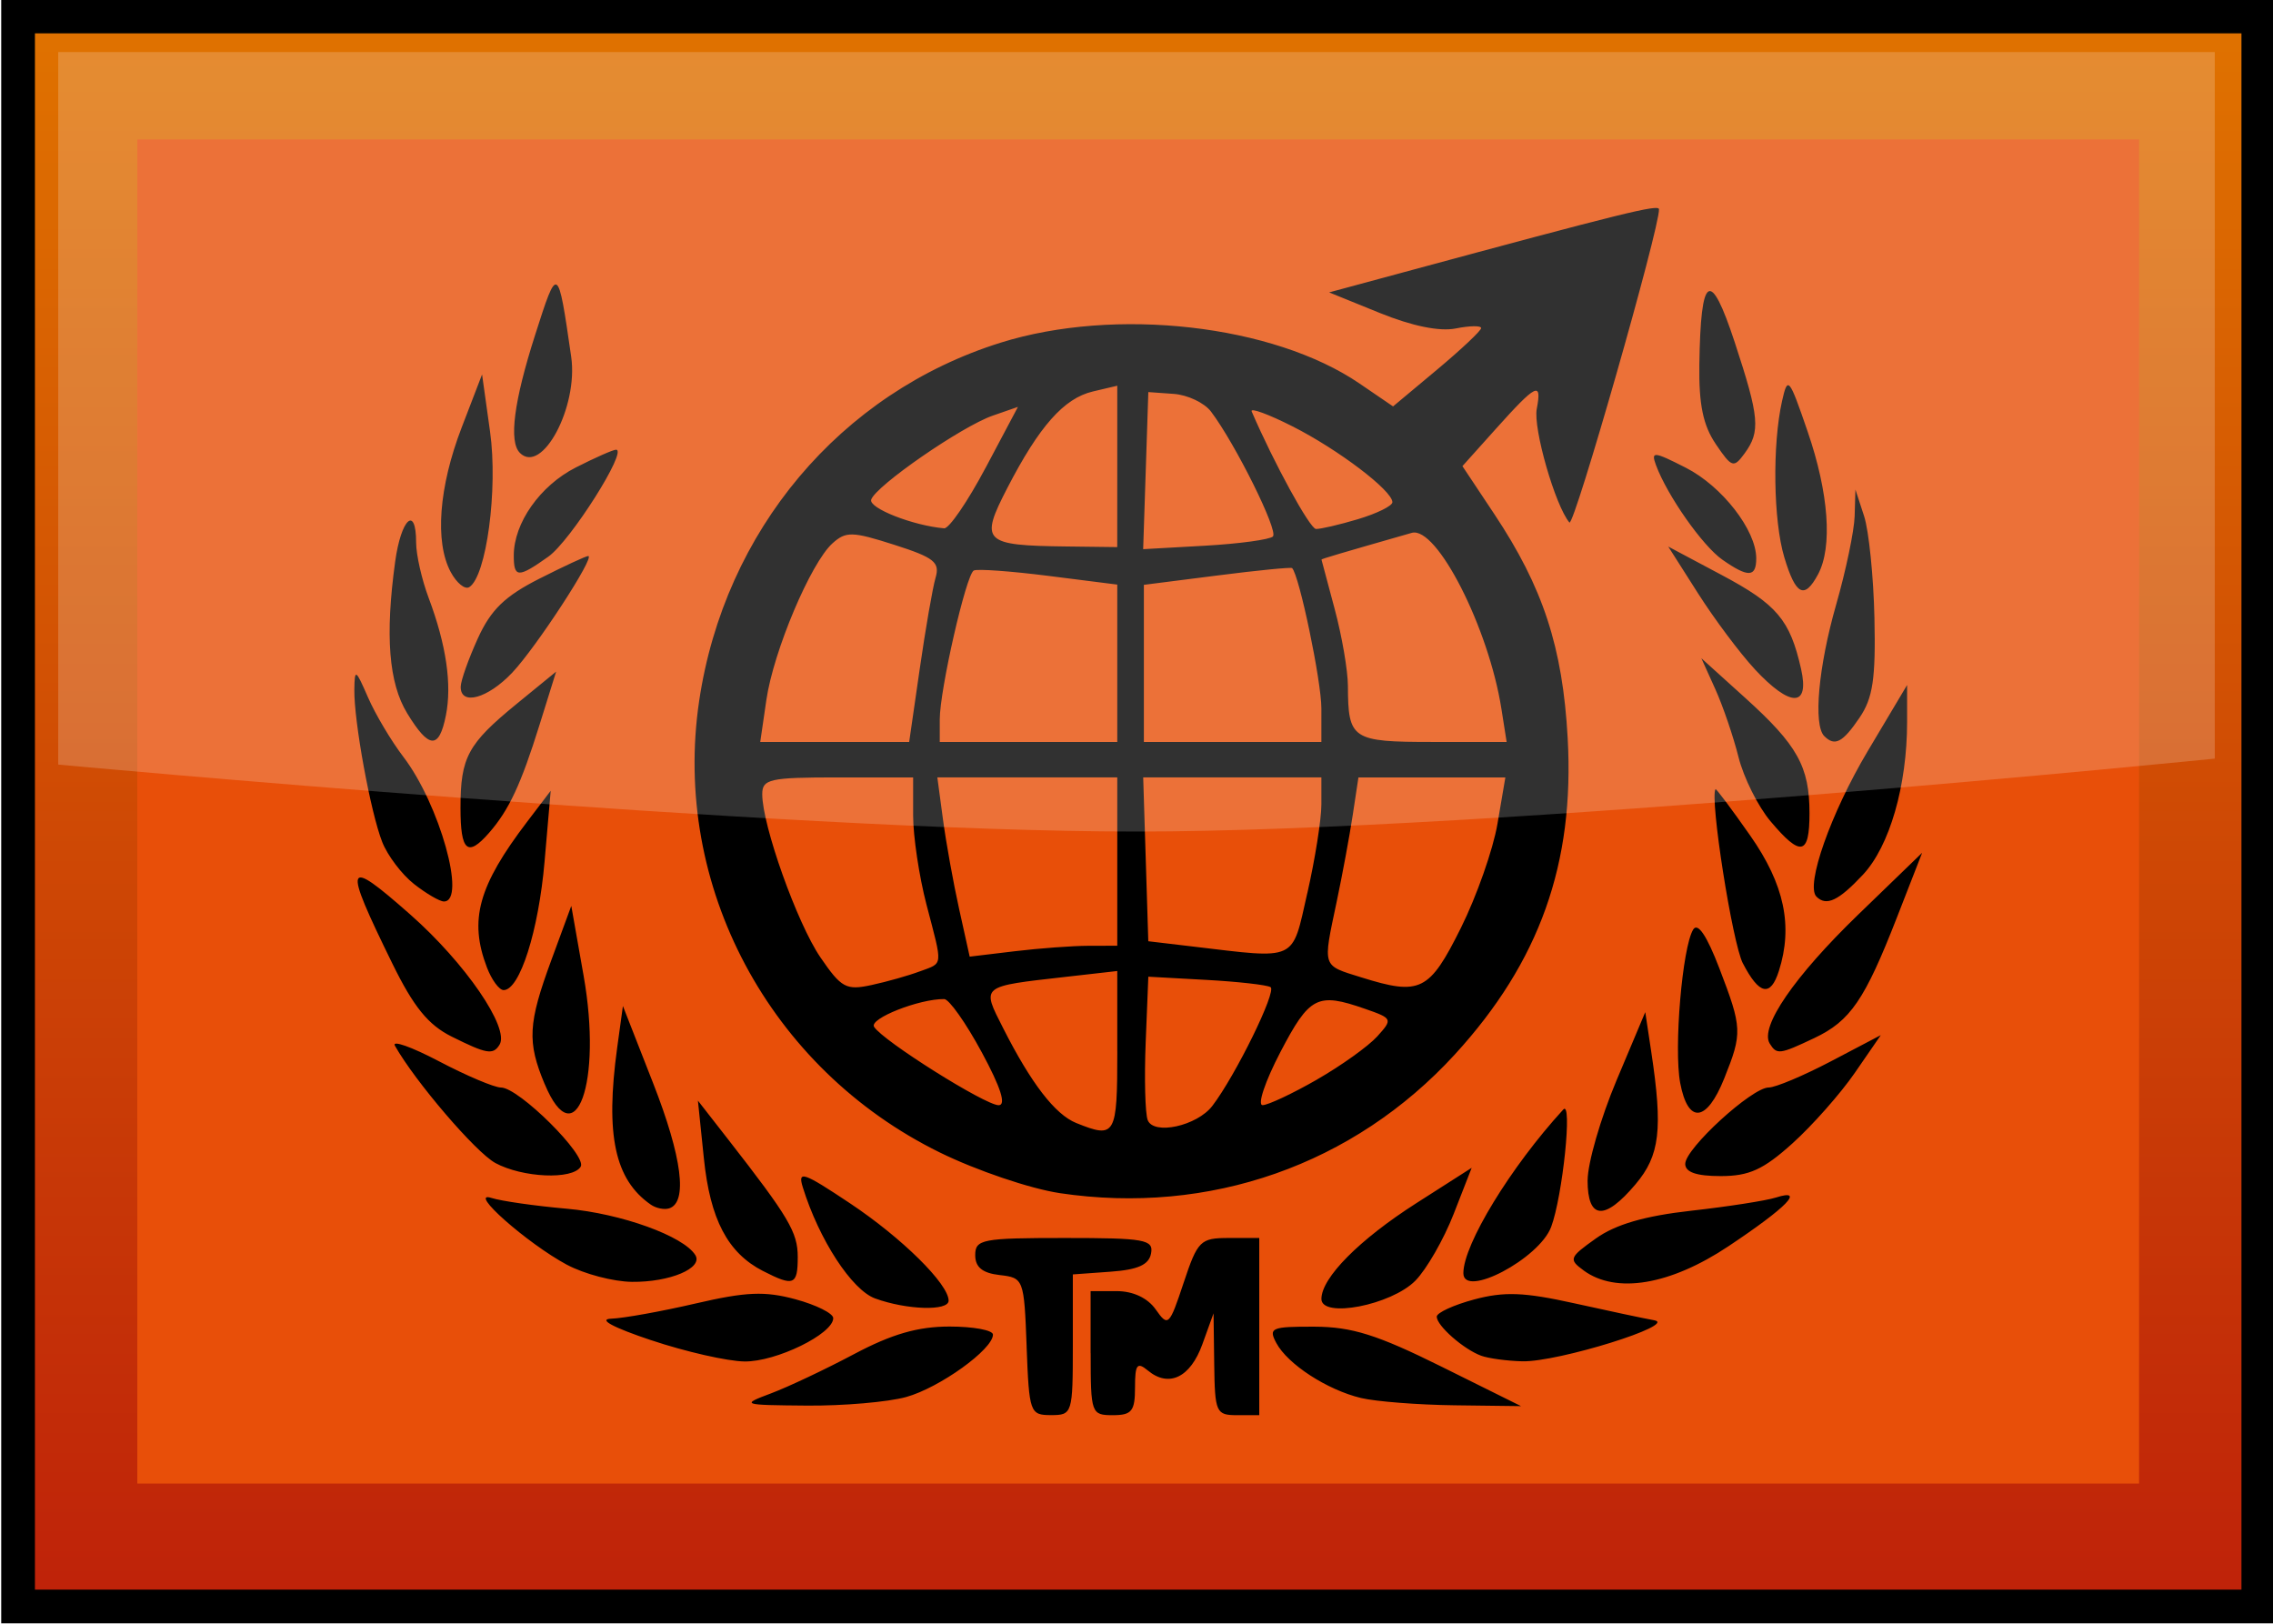 <?xml version="1.0" encoding="UTF-8" standalone="no"?>
<!-- Created with Inkscape (http://www.inkscape.org/) -->

<svg
   width="70mm"
   height="50mm"
   viewBox="0 0 70 50"
   version="1.1"
   id="svg22247"
   xml:space="preserve"
   inkscape:version="1.2.2 (b0a8486541, 2022-12-01)"
   sodipodi:docname="tr.svg"
   xmlns:inkscape="http://www.inkscape.org/namespaces/inkscape"
   xmlns:sodipodi="http://sodipodi.sourceforge.net/DTD/sodipodi-0.dtd"
   xmlns:xlink="http://www.w3.org/1999/xlink"
   xmlns="http://www.w3.org/2000/svg"
   xmlns:svg="http://www.w3.org/2000/svg"><sodipodi:namedview
     id="namedview22249"
     pagecolor="#ffffff"
     bordercolor="#999999"
     borderopacity="1"
     inkscape:showpageshadow="0"
     inkscape:pageopacity="0"
     inkscape:pagecheckerboard="0"
     inkscape:deskcolor="#d1d1d1"
     inkscape:document-units="mm"
     showgrid="false"
     inkscape:zoom="2.9469416"
     inkscape:cx="109.09615"
     inkscape:cy="100.10378"
     inkscape:window-width="1920"
     inkscape:window-height="1007"
     inkscape:window-x="1920"
     inkscape:window-y="0"
     inkscape:window-maximized="1"
     inkscape:current-layer="layer1" /><defs
     id="defs22244"><linearGradient
       inkscape:collect="always"
       id="linearGradient22899"><stop
         style="stop-color:#df7100;stop-opacity:1;"
         offset="0"
         id="stop22895" /><stop
         style="stop-color:#bf2309;stop-opacity:1;"
         offset="1"
         id="stop22897" /></linearGradient><linearGradient
       inkscape:collect="always"
       xlink:href="#linearGradient22899"
       id="linearGradient22901"
       x1="124.432"
       y1="121.004"
       x2="124.432"
       y2="166.967"
       gradientUnits="userSpaceOnUse" /><filter
       style="color-interpolation-filters:sRGB"
       inkscape:label="Drop Shadow"
       id="filter24704"
       x="-0.216"
       y="-0.28"
       width="1.431"
       height="1.559"><feFlood
         flood-opacity="1"
         flood-color="rgb(255,205,133)"
         result="flood"
         id="feFlood24694" /><feComposite
         in="flood"
         in2="SourceGraphic"
         operator="in"
         result="composite1"
         id="feComposite24696" /><feGaussianBlur
         in="composite1"
         stdDeviation="2.1"
         result="blur"
         id="feGaussianBlur24698" /><feOffset
         dx="0"
         dy="0"
         result="offset"
         id="feOffset24700" /><feComposite
         in="SourceGraphic"
         in2="offset"
         operator="over"
         result="fbSourceGraphic"
         id="feComposite24702" /><feColorMatrix
         result="fbSourceGraphicAlpha"
         in="fbSourceGraphic"
         values="0 0 0 -1 0 0 0 0 -1 0 0 0 0 -1 0 0 0 0 1 0"
         id="feColorMatrix24706" /><feFlood
         id="feFlood24708"
         flood-opacity="1"
         flood-color="rgb(255,205,133)"
         result="flood"
         in="fbSourceGraphic" /><feComposite
         in2="fbSourceGraphic"
         id="feComposite24710"
         in="flood"
         operator="in"
         result="composite1" /><feGaussianBlur
         id="feGaussianBlur24712"
         in="composite1"
         stdDeviation="2.1"
         result="blur" /><feOffset
         id="feOffset24714"
         dx="0"
         dy="0"
         result="offset" /><feComposite
         in2="offset"
         id="feComposite24716"
         in="fbSourceGraphic"
         operator="over"
         result="composite2" /></filter><clipPath
       clipPathUnits="userSpaceOnUse"
       id="clipPath25083"><rect
         style="fill:url(#linearGradient25087);fill-opacity:1;stroke:#000000;stroke-width:1.005;stroke-dasharray:none;stroke-opacity:1"
         id="rect25085"
         width="66.787"
         height="47.487"
         x="91.927"
         y="120.242" /></clipPath><linearGradient
       inkscape:collect="always"
       xlink:href="#linearGradient22899"
       id="linearGradient25087"
       gradientUnits="userSpaceOnUse"
       x1="124.432"
       y1="121.004"
       x2="124.432"
       y2="166.967" /></defs><g
     inkscape:label="Layer 1"
     inkscape:groupmode="layer"
     id="layer1"
     transform="translate(0.004,0.004)"><g
       id="g25092"
       transform="matrix(1.033,0,0,1.031,-94.408,-123.464)"><rect
         style="fill:url(#linearGradient22901);fill-opacity:1;stroke:#000000;stroke-width:1.005;stroke-dasharray:none;stroke-opacity:1"
         id="rect22893"
         width="66.787"
         height="47.487"
         x="91.927"
         y="120.242" /><rect
         style="fill:#e84f09;fill-opacity:1;stroke-width:0.005"
         id="rect23289"
         width="59.677"
         height="40.146"
         x="95.482"
         y="123.912" /><path
         style="fill:#000000;stroke-width:0.265;filter:url(#filter24704)"
         d="m 121.995,159.964 c -0.076,-2.018 -0.089,-2.052 -0.805,-2.134 -0.514,-0.059 -0.728,-0.234 -0.728,-0.595 0,-0.472 0.207,-0.512 2.665,-0.512 2.395,0 2.656,0.047 2.577,0.463 -0.064,0.338 -0.391,0.485 -1.21,0.544 l -1.122,0.081 v 2.101 c 0,2.056 -0.014,2.101 -0.65,2.101 -0.628,0 -0.653,-0.07 -0.728,-2.051 z m 1.907,0.198 v -1.852 h 0.779 c 0.488,0 0.922,0.205 1.163,0.549 0.368,0.525 0.404,0.49 0.83,-0.794 0.42,-1.265 0.498,-1.342 1.351,-1.342 h 0.905 v 2.646 2.646 h -0.661 c -0.627,0 -0.663,-0.08 -0.682,-1.521 l -0.02,-1.521 -0.334,0.926 c -0.357,0.991 -0.999,1.301 -1.623,0.783 -0.322,-0.267 -0.384,-0.185 -0.384,0.507 0,0.705 -0.097,0.826 -0.661,0.826 -0.643,0 -0.661,-0.053 -0.661,-1.852 z m -9.525,1.201 c 0.509,-0.192 1.623,-0.719 2.474,-1.172 1.125,-0.598 1.902,-0.823 2.844,-0.823 0.713,0 1.296,0.108 1.296,0.241 0,0.441 -1.591,1.587 -2.588,1.864 -0.541,0.15 -1.877,0.266 -2.968,0.256 -1.942,-0.017 -1.965,-0.025 -1.058,-0.366 z m 17.589,0.14 c -1.012,-0.243 -2.187,-1.007 -2.528,-1.644 -0.241,-0.451 -0.146,-0.491 1.135,-0.487 1.119,0.004 1.874,0.242 3.78,1.189 l 2.381,1.184 -1.984,-0.025 c -1.091,-0.014 -2.344,-0.112 -2.784,-0.217 z m -21.161,-1.725 c -1.148,-0.385 -1.601,-0.63 -1.191,-0.645 0.364,-0.013 1.495,-0.217 2.514,-0.454 1.504,-0.35 2.063,-0.373 2.977,-0.125 0.618,0.168 1.124,0.421 1.124,0.563 0,0.472 -1.706,1.307 -2.646,1.294 -0.509,-0.007 -1.759,-0.292 -2.778,-0.634 z m 24.739,0.461 c -0.524,-0.193 -1.323,-0.897 -1.323,-1.166 0,-0.117 0.502,-0.349 1.116,-0.514 0.893,-0.24 1.489,-0.218 2.977,0.113 1.023,0.228 2.098,0.456 2.389,0.508 0.73,0.129 -2.872,1.252 -3.93,1.226 -0.458,-0.011 -1.011,-0.087 -1.229,-0.167 z m -18.066,-1.71 c -0.696,-0.254 -1.671,-1.755 -2.155,-3.317 -0.16,-0.516 0.006,-0.46 1.409,0.477 1.544,1.031 2.937,2.409 2.937,2.906 0,0.316 -1.247,0.278 -2.191,-0.066 z m 13.305,0.014 c 0.002,-0.633 1.13,-1.772 2.835,-2.863 l 1.645,-1.053 -0.537,1.378 c -0.295,0.758 -0.809,1.655 -1.142,1.993 -0.718,0.73 -2.803,1.135 -2.801,0.544 z m -22.491,-1.019 c -1.19,-0.64 -2.985,-2.231 -2.252,-1.997 0.289,0.093 1.301,0.238 2.249,0.322 1.622,0.145 3.477,0.816 3.829,1.385 0.24,0.389 -0.761,0.812 -1.89,0.799 -0.555,-0.006 -1.426,-0.236 -1.936,-0.51 z m 5.846,0.187 c -1.055,-0.542 -1.579,-1.541 -1.766,-3.37 l -0.177,-1.72 0.893,1.147 c 1.819,2.338 2.083,2.784 2.083,3.522 0,0.842 -0.118,0.89 -1.033,0.42 z m 20.877,0.062 c 0,-0.856 1.413,-3.175 2.978,-4.886 0.281,-0.307 -0.018,2.586 -0.361,3.506 -0.355,0.95 -2.617,2.144 -2.617,1.381 z m 3.587,-0.08 c -0.454,-0.332 -0.432,-0.39 0.365,-0.957 0.589,-0.42 1.455,-0.672 2.838,-0.827 1.095,-0.123 2.232,-0.3 2.528,-0.394 0.884,-0.281 0.33,0.289 -1.414,1.454 -1.739,1.161 -3.35,1.432 -4.317,0.725 z m -27.811,-1.966 c -1.074,-0.745 -1.36,-2.079 -1.004,-4.68 l 0.172,-1.252 0.901,2.305 c 0.865,2.213 1.037,3.565 0.475,3.739 -0.146,0.045 -0.391,-0.005 -0.544,-0.112 z m 27.929,-0.729 c 0,-0.513 0.387,-1.852 0.859,-2.977 l 0.859,-2.044 0.179,1.191 c 0.348,2.311 0.256,3.09 -0.467,3.948 -0.927,1.102 -1.432,1.06 -1.432,-0.118 z m -15.743,0.384 c -0.875,-0.131 -2.478,-0.675 -3.572,-1.214 -5.085,-2.502 -7.992,-7.966 -7.173,-13.486 0.754,-5.084 4.21,-9.2 8.986,-10.699 3.422,-1.074 8.129,-0.538 10.699,1.218 l 1.002,0.685 1.313,-1.099 c 0.722,-0.605 1.313,-1.163 1.313,-1.24 0,-0.077 -0.34,-0.073 -0.756,0.011 -0.482,0.097 -1.302,-0.071 -2.266,-0.463 l -1.51,-0.614 2.2,-0.596 c 6.596,-1.788 7.625,-2.042 7.634,-1.888 0.031,0.523 -2.536,9.516 -2.671,9.356 -0.423,-0.503 -1.085,-2.81 -0.973,-3.394 0.16,-0.837 -0.01,-0.753 -1.225,0.604 l -0.991,1.107 0.95,1.431 c 1.454,2.19 2.037,3.974 2.188,6.691 0.208,3.744 -0.839,6.686 -3.362,9.447 -3.016,3.3 -7.316,4.812 -11.785,4.144 z m 1.72,-4.233 v -2.4 l -1.521,0.173 c -2.576,0.293 -2.529,0.254 -1.88,1.536 0.835,1.65 1.548,2.577 2.178,2.831 1.171,0.473 1.224,0.38 1.224,-2.14 z m 2.834,1.629 c 0.693,-0.908 1.928,-3.431 1.736,-3.547 -0.112,-0.068 -0.978,-0.165 -1.924,-0.217 l -1.72,-0.095 -0.079,1.96 c -0.043,1.078 -0.016,2.123 0.06,2.322 0.176,0.459 1.469,0.176 1.926,-0.422 z m -6.876,-1.605 c -0.469,-0.871 -0.972,-1.584 -1.117,-1.586 -0.747,-0.008 -2.243,0.584 -2.091,0.829 0.256,0.415 3.311,2.341 3.713,2.341 0.233,0 0.065,-0.528 -0.504,-1.583 z m 9.995,0.818 c 0.728,-0.418 1.537,-0.999 1.799,-1.29 0.465,-0.516 0.456,-0.537 -0.37,-0.824 -1.417,-0.494 -1.65,-0.374 -2.52,1.295 -0.454,0.872 -0.693,1.584 -0.529,1.583 0.163,-10e-4 0.892,-0.345 1.62,-0.763 z m -11.84,-3.23 c 0.707,-0.266 0.691,-0.109 0.198,-2 -0.218,-0.838 -0.397,-2.034 -0.397,-2.659 v -1.135 h -2.249 c -2.031,0 -2.249,0.049 -2.249,0.501 0,0.934 1.041,3.859 1.734,4.873 0.624,0.914 0.768,0.992 1.528,0.826 0.462,-0.1 1.107,-0.283 1.434,-0.407 z m 16.13,-1.296 c 0.47,-0.946 0.961,-2.345 1.091,-3.109 l 0.236,-1.389 h -2.19 -2.19 l -0.17,1.124 c -0.094,0.618 -0.308,1.779 -0.477,2.58 -0.419,1.993 -0.45,1.898 0.733,2.268 1.758,0.551 2.027,0.417 2.967,-1.474 z m -11.103,0.531 0.86,-0.002 v -2.514 -2.514 h -2.682 -2.682 l 0.168,1.257 c 0.092,0.691 0.309,1.896 0.482,2.677 l 0.314,1.42 1.34,-0.161 c 0.737,-0.089 1.727,-0.162 2.2,-0.163 z m 6.527,-1.576 c 0.23,-1.011 0.418,-2.202 0.418,-2.646 v -0.808 h -2.656 -2.656 l 0.076,2.447 0.076,2.447 1.323,0.157 c 3.15,0.374 2.949,0.468 3.418,-1.598 z m -11.556,-6.695 c 0.173,-1.201 0.385,-2.426 0.472,-2.722 0.135,-0.462 -0.041,-0.603 -1.235,-0.985 -1.25,-0.4 -1.438,-0.404 -1.839,-0.042 -0.649,0.587 -1.758,3.219 -1.97,4.675 l -0.183,1.257 h 2.22 2.22 z m 5.889,-0.167 v -2.35 l -2.051,-0.26 c -1.128,-0.143 -2.131,-0.215 -2.228,-0.16 -0.23,0.129 -1.013,3.565 -1.013,4.445 v 0.675 h 2.646 2.646 z m 6.085,1.348 c 0,-0.816 -0.658,-3.977 -0.873,-4.191 -0.031,-0.031 -1.038,0.068 -2.238,0.222 l -2.181,0.278 v 2.347 2.347 h 2.646 2.646 z m 5.367,0.011 c -0.381,-2.423 -1.93,-5.467 -2.673,-5.254 -2.145,0.615 -2.693,0.777 -2.691,0.798 0.002,0.013 0.179,0.679 0.394,1.479 0.215,0.8 0.392,1.832 0.394,2.293 0.006,1.601 0.118,1.675 2.528,1.675 h 2.204 z m -11.452,-7.239 v -2.41 l -0.728,0.172 c -0.862,0.204 -1.599,1.037 -2.552,2.887 -0.826,1.603 -0.716,1.712 1.758,1.742 l 1.521,0.019 z m 4.641,2.09 c 0.167,-0.167 -1.12,-2.764 -1.846,-3.727 -0.197,-0.262 -0.698,-0.5 -1.114,-0.529 l -0.755,-0.054 -0.077,2.346 -0.077,2.346 1.849,-0.104 c 1.017,-0.058 1.926,-0.182 2.021,-0.276 z m -8.569,-2.043 0.967,-1.825 -0.753,0.262 c -0.927,0.323 -3.487,2.096 -3.622,2.508 -0.083,0.253 1.247,0.777 2.175,0.857 0.146,0.013 0.7,-0.798 1.232,-1.802 z m 11.107,1.528 c 0.563,-0.169 1.023,-0.396 1.023,-0.506 0,-0.346 -1.613,-1.573 -2.976,-2.264 -0.722,-0.366 -1.271,-0.567 -1.219,-0.446 0.665,1.544 1.733,3.499 1.916,3.509 0.129,0.007 0.694,-0.125 1.257,-0.293 z m -25.723,19.228 c -0.581,-0.316 -2.388,-2.431 -2.991,-3.5 -0.1,-0.177 0.49,0.031 1.311,0.463 0.821,0.432 1.654,0.785 1.851,0.785 0.531,0 2.578,2.038 2.376,2.365 -0.245,0.396 -1.733,0.33 -2.547,-0.112 z m 35.477,0.027 c 0,-0.458 1.988,-2.28 2.487,-2.28 0.203,0 1.038,-0.352 1.856,-0.782 l 1.487,-0.782 -0.776,1.128 c -0.427,0.62 -1.263,1.568 -1.858,2.105 -0.867,0.783 -1.292,0.977 -2.139,0.977 -0.724,0 -1.058,-0.115 -1.058,-0.366 z m -34.003,-2.38 c -0.527,-1.262 -0.498,-1.809 0.2,-3.709 l 0.593,-1.615 0.369,2.096 c 0.56,3.181 -0.245,5.419 -1.161,3.227 z m 33.852,-0.036 c -0.193,-1.031 0.063,-4.055 0.388,-4.582 0.136,-0.22 0.406,0.181 0.779,1.156 0.684,1.787 0.69,1.931 0.146,3.292 -0.525,1.313 -1.081,1.369 -1.313,0.133 z m -36.626,-1.385 c -0.699,-0.349 -1.133,-0.885 -1.768,-2.182 -1.484,-3.033 -1.425,-3.194 0.537,-1.461 1.637,1.446 2.966,3.389 2.659,3.886 -0.193,0.312 -0.381,0.28 -1.428,-0.243 z m 39.295,0.207 c -0.303,-0.49 0.732,-2.002 2.633,-3.844 l 1.911,-1.852 -0.746,1.917 c -0.965,2.48 -1.392,3.106 -2.469,3.617 -1.037,0.492 -1.119,0.502 -1.329,0.163 z m -38.244,-2.274 c -0.538,-1.414 -0.257,-2.431 1.199,-4.348 l 0.703,-0.926 -0.183,2.117 c -0.179,2.072 -0.74,3.836 -1.22,3.836 -0.133,0 -0.357,-0.305 -0.499,-0.679 z m 37.445,-0.116 c -0.313,-0.605 -0.993,-4.941 -0.817,-5.207 0.017,-0.026 0.484,0.599 1.037,1.39 1.016,1.454 1.279,2.698 0.852,4.041 -0.249,0.784 -0.586,0.713 -1.071,-0.225 z m -39.616,-2.372 c -0.364,-0.286 -0.791,-0.852 -0.95,-1.257 -0.348,-0.887 -0.845,-3.612 -0.831,-4.555 0.01,-0.629 0.039,-0.612 0.407,0.235 0.218,0.503 0.694,1.305 1.058,1.782 1.074,1.408 1.886,4.315 1.206,4.315 -0.126,0 -0.526,-0.234 -0.89,-0.52 z m 41.808,0.375 c -0.332,-0.332 0.43,-2.498 1.528,-4.344 l 1.175,-1.976 v 1.103 c 0,1.903 -0.522,3.712 -1.317,4.563 -0.728,0.779 -1.09,0.95 -1.386,0.654 z m -40.424,-2.65 c 0,-1.513 0.214,-1.91 1.676,-3.108 l 1.175,-0.962 -0.495,1.59 c -0.553,1.778 -0.911,2.545 -1.505,3.226 -0.641,0.735 -0.851,0.551 -0.851,-0.745 z m 39.057,0.402 c -0.373,-0.443 -0.803,-1.306 -0.956,-1.918 -0.153,-0.612 -0.465,-1.527 -0.693,-2.033 l -0.415,-0.92 1.309,1.185 c 1.558,1.41 1.915,2.052 1.915,3.446 0,1.256 -0.26,1.31 -1.16,0.24 z m -40.647,-3.229 c -0.549,-0.9 -0.661,-2.317 -0.358,-4.527 0.177,-1.288 0.625,-1.698 0.625,-0.571 0,0.361 0.168,1.105 0.374,1.654 0.525,1.402 0.698,2.586 0.513,3.511 -0.204,1.02 -0.502,1.003 -1.154,-0.066 z m 42.248,0.684 c -0.333,-0.333 -0.176,-2.075 0.353,-3.925 0.291,-1.018 0.539,-2.208 0.552,-2.645 l 0.023,-0.795 0.259,0.794 c 0.142,0.437 0.281,1.806 0.308,3.043 0.04,1.814 -0.046,2.39 -0.444,2.977 -0.503,0.742 -0.737,0.865 -1.05,0.551 z m -40.652,-1.477 c 0.003,-0.182 0.233,-0.83 0.51,-1.441 0.389,-0.858 0.807,-1.264 1.837,-1.786 0.733,-0.372 1.388,-0.676 1.455,-0.676 0.223,0 -1.55,2.726 -2.266,3.484 -0.732,0.775 -1.546,0.997 -1.536,0.418 z m 38.574,-0.529 c -0.439,-0.473 -1.197,-1.489 -1.686,-2.258 l -0.888,-1.398 1.59,0.848 c 1.65,0.879 2.038,1.339 2.369,2.803 0.261,1.158 -0.314,1.161 -1.386,0.006 z m -38.872,-2.896 c -0.479,-0.895 -0.355,-2.539 0.326,-4.314 l 0.609,-1.587 0.238,1.707 c 0.24,1.72 -0.109,4.33 -0.621,4.646 -0.128,0.079 -0.377,-0.124 -0.552,-0.452 z m 39.757,-0.442 c -0.327,-1.091 -0.359,-3.359 -0.066,-4.666 0.169,-0.753 0.208,-0.706 0.762,0.911 0.631,1.839 0.748,3.449 0.311,4.266 -0.407,0.76 -0.666,0.628 -1.007,-0.511 z m -37.877,-0.049 c 0,-0.972 0.783,-2.087 1.847,-2.63 0.573,-0.292 1.114,-0.532 1.202,-0.532 0.363,0 -1.358,2.725 -2.018,3.194 -0.902,0.642 -1.031,0.638 -1.031,-0.033 z m 36.031,0.123 c -0.59,-0.414 -1.643,-1.916 -1.978,-2.823 -0.155,-0.421 -0.073,-0.414 0.89,0.077 1.078,0.55 2.096,1.862 2.098,2.703 0.001,0.573 -0.239,0.583 -1.01,0.043 z m -0.197,-3.455 c -0.377,-0.557 -0.506,-1.182 -0.489,-2.372 0.039,-2.709 0.326,-2.889 1.056,-0.664 0.736,2.243 0.772,2.66 0.293,3.317 -0.326,0.445 -0.38,0.428 -0.86,-0.28 z m -35.652,0.264 c -0.334,-0.334 -0.18,-1.532 0.452,-3.513 0.676,-2.119 0.68,-2.116 1.078,0.642 0.216,1.496 -0.869,3.533 -1.53,2.872 z"
         id="path22743"
         sodipodi:nodetypes="scsssccssssccsssscccsscssssscssssssssssscsssscssscscssssscsssssscscsscscsscssscssssssssssssscscsscsscsssssssscsssccssssscsssssscssssssscssssscssssssscsssscssssssscccssssccccccssccccsscccccsssssssscccsccsssccccssccccccssscssscsccsssccsscccccssscsscssssscsssssssssscsssssscsssssssssssssscssssscsssscsssssssssssscssssscsssssscsssssssssscsccsssccsssssscscssccsscsssssssssssssscsscccsssssssss"
         clip-path="url(#clipPath25083)" /></g><path
       style="fill:#ffffff;fill-opacity:0.192;stroke:none;stroke-width:1.467;stroke-dasharray:none;stroke-opacity:1"
       d="M 1.789,23.54 V 1.6 H 68.203 v 21.756 c 0,0 -22.204,2.246 -33.207,2.246 -11.003,0 -33.207,-2.062 -33.207,-2.062 z"
       id="path16694"
       sodipodi:nodetypes="cccczc" /></g></svg>

